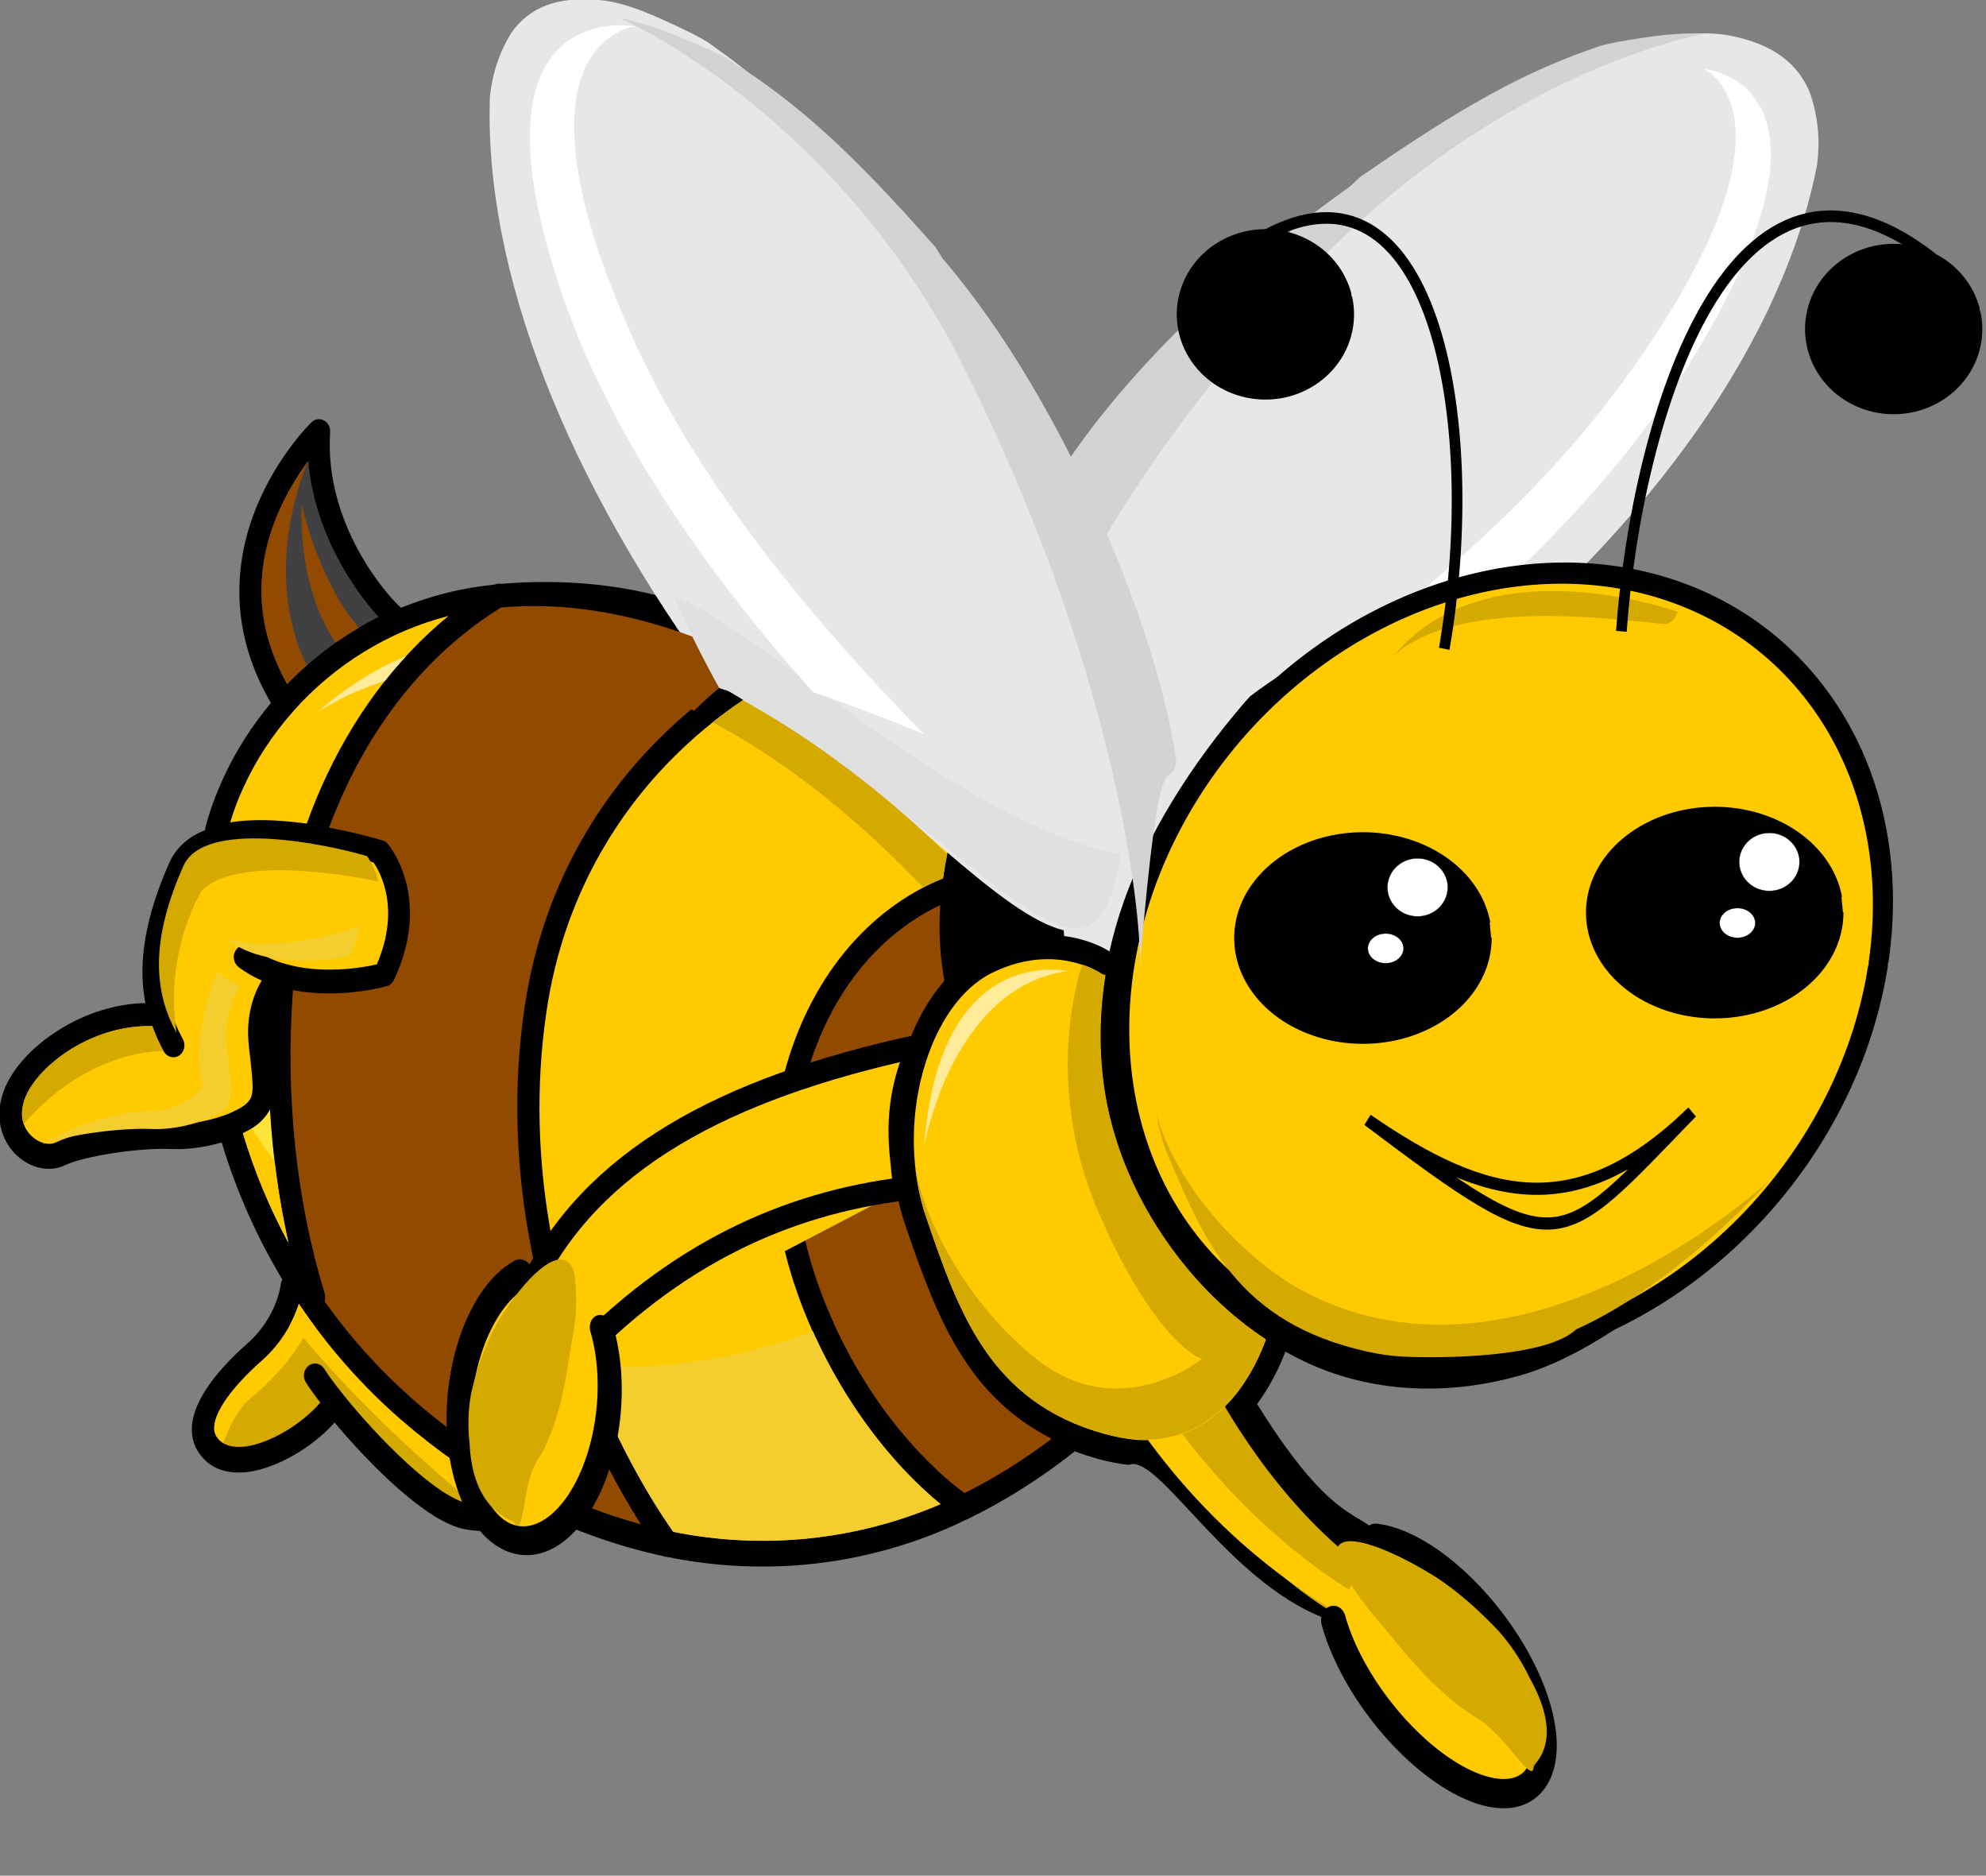 <?xml version="1.0" encoding="UTF-8" standalone="no"?>
<!-- Generator: Adobe Illustrator 18.0.0, SVG Export Plug-In . SVG Version: 6.00 Build 0)  -->

<svg
   xmlns:dc="http://purl.org/dc/elements/1.1/"
   xmlns:cc="http://creativecommons.org/ns#"
   xmlns:rdf="http://www.w3.org/1999/02/22-rdf-syntax-ns#"
   xmlns:svg="http://www.w3.org/2000/svg"
   xmlns="http://www.w3.org/2000/svg"
   xmlns:sodipodi="http://sodipodi.sourceforge.net/DTD/sodipodi-0.dtd"
   xmlns:inkscape="http://www.inkscape.org/namespaces/inkscape"
   version="1.1"
   id="Layer_1"
   x="0px"
   y="0px"
   width="251.849"
   height="237.804"
   viewBox="0 0 251.849 237.804"
   enable-background="new 0 0 1400 1400"
   xml:space="preserve"
   sodipodi:docname="abejita002.svg"
   inkscape:version="0.92.3 (2405546, 2018-03-11)"><rect x="0" y="0" width="251.849" height="237.804" fill="#808080" stroke="none"/><defs
   id="defs153" /><sodipodi:namedview
   pagecolor="#ffffff"
   bordercolor="#666666"
   borderopacity="1"
   objecttolerance="10"
   gridtolerance="10"
   guidetolerance="10"
   inkscape:pageopacity="0"
   inkscape:pageshadow="2"
   inkscape:window-width="1600"
   inkscape:window-height="823"
   id="namedview151"
   showgrid="false"
   showguides="false"
   inkscape:zoom="1.5234635"
   inkscape:cx="185.72738"
   inkscape:cy="190.64078"
   inkscape:window-x="-9"
   inkscape:window-y="-9"
   inkscape:window-maximized="1"
   inkscape:current-layer="g2094" />

<g
   id="g148"
   transform="translate(-484.968,-519.968)">
	
	
	
	
	
	
	
	
	
	
	
	
	
	
	
	
	
	
	
	
	
	
	
	
	
	
	
	
	
	
	
	
	
	
	
	
	
	
	
	
	
	
	
	
	
	
	
	
	
	
	
	
	
	
	
	
	
	
	
	
	
	
	
	
	
	
	
	
<g
   id="g2094"
   transform="matrix(0.271,0,0,0.294,434.77,448.725)"><path
     style="fill:#e6e7e8"
     inkscape:connector-curvature="0"
     id="path18-5"
     d="m 1035.565,313.245 c 1.377,-10.461 0.469,-20.063 -3.096,-30.207 -5.597,-13.441 -17.786,-21.674 -37.262,-25.276 -13.09,-2.432 -28.341,-0.34 -46.939,2.589 -1.02,0.244 -1.898,0.433 -2.786,0.557 -3.225,0.652 -5.277,1.073 -7.847,2.039 -0.286,0.107 -0.571,0.215 -0.857,0.322 -38.178,12.11 -70.704,32.249 -105.947,55.3 l -3.839,3.474 c -0.397,0.359 -0.794,0.719 -1.345,1.066 -69.941,47.648 -121.257,101.178 -144.46,150.724 4.857,2.025 9.042,4.584 12.279,7.848 6.44,5.352 10.829,11.124 13.608,18.202 0.021,0.132 0.031,0.198 0.052,0.331 2.656,16.857 -2.551,33.73 -15.653,50.419 0.115,0.727 0.344,2.182 -1.6,4.243 -3.976,5.486 -8.269,10.881 -12.869,16.251 61.911,-18.931 125.296,-30.432 184.253,-33.548 1.501,-0.074 3.002,-0.148 4.36,-0.169 93.842,-69.726 154.085,-149.16 169.948,-224.165 z" /><path
     style="fill:#ffffff"
     inkscape:connector-curvature="0"
     id="path56-0"
     d="m 830.282,539.152 c -16.04,1.381 -32.322,3.332 -48.839,5.919 54.739,-34.537 118.274,-81.728 161.679,-136.195 91.748,-115.15 39.544,-136.769 39.544,-136.769 0,0 73.315,5.25 -4.754,123.874 -39.232,59.591 -98.314,108.848 -147.629,143.172 z" /><path
     style="fill:#d3d3d3"
     inkscape:connector-curvature="0"
     id="path60-9"
     d="m 796.839,360.385 c -64.321,62.978 -95.788,113.559 -108.623,137.677 -2.486,-6.231 -6.376,-11.462 -12.042,-16.314 -3.074,-3.265 -7.277,-5.769 -11.887,-7.848 25.68,-49.545 79.671,-103.076 151.994,-150.724 0.568,-0.347 0.983,-0.706 1.398,-1.066 l 4.013,-3.474 c 36.541,-23.105 69.929,-43.19 108.712,-55.3 0.291,-0.107 0.582,-0.215 0.873,-0.322 2.619,-0.966 4.691,-1.387 7.949,-2.039 0.887,-0.19 1.774,-0.38 2.814,-0.557 15.764,-2.517 29.033,-4.32 40.624,-3.442 -0.007,-0.066 -95.228,14.722 -185.826,103.409 z" /><path
     sodipodi:nodetypes="ccccccccccccccccsccccccccccccccccccccccccccccccccccccccccc"
     style="fill:#000000"
     inkscape:connector-curvature="0"
     id="path4"
     d="m 773.495,847.802 c 6.918,-8.682 11.118,-17.454 13.184,-22.602 6.824,3.467 13.866,6.543 20.985,8.843 27.171,8.875 57.657,9.458 88.324,1.58 35.289,-9.081 72.852,-37.538 107.234,-65.944 26.234,-35.65 36.764,-63.681 52.892,-101.752 1.274,-13.795 -1.174,-19.074 -3.1,-34.202 -1.897,-14.906 -5.759,-29.325 -11.584,-42.896 -40.188,-35.301 -91.372,-18.053 -5.417,-11.189 -11.723,-22.62 -28.804,-42.45 -49.978,-57.449 -0.754,-0.576 -1.59,-1.096 -2.344,-1.673 -37.065,33.291 -50.795,6.974 -13.44,-14.364 -11.064,-6.511 -107.874,-27.67 -200.25,36.581 -60.824,52.629 -259.327,-38.612 -259.327,-38.612 -31.287,-10.312 -62.77,-12.202 -90.904,-10.03 -0.972,-0.186 -1.998,-0.095 -2.938,0.301 -7.704,0.756 -15.267,1.9 -22.575,3.596 -7.308,1.696 -14.419,3.862 -21.387,6.415 -6.617,-5.299 -35.992,-36.123 -33.154,-75.753 0.121,-2.137 -0.949,-4.069 -2.926,-5.024 -1.838,-0.928 -4.194,-0.659 -5.763,0.768 -0.689,0.588 -15.941,14.442 -25.8,36.601 -8.878,20.042 -14.674,50.683 6.792,84.456 -8.768,9.696 -16.308,20.492 -22.121,32.049 -3.493,6.963 -6.375,14.114 -8.479,21.343 -0.163,0.473 -0.186,0.972 -0.21,1.472 -8.047,2.923 -13.556,7.627 -16.721,14.005 -11.127,23.14 -14.904,42.863 -11.237,60.556 -13.588,0.278 -27.59,4.22 -40.124,11.395 -13.5,7.71 -23.592,18.304 -26.811,28.343 -2.545,7.648 -1.484,15.267 2.615,21.308 1.067,1.572 2.299,3.032 3.78,4.324 6.51,5.855 15.651,7.749 22.726,4.64 9.203,-4.069 35.106,-7.748 50.311,-7.068 6.853,0.305 15.332,-0.736 23.22,-2.825 6.856,20.968 16.448,40.804 28.414,59.15 -0.411,0.641 -0.765,1.365 -0.786,2.225 -0.027,0.139 -1.744,13.993 -15.575,25.312 -11.848,9.61 -25.96,23.899 -26.019,36.991 -0.027,3.523 0.943,6.732 2.908,9.628 1.011,1.489 2.326,2.893 3.806,4.185 4.858,3.954 11.611,5.535 19.564,4.611 13.411,-1.607 30.174,-10.564 40.514,-21.327 16.484,18.06 43.037,42.944 61.09,46.041 17.859,2.988 28.625,-3.23 33.528,-7.402 19.097,8.553 38.897,14.937 58.872,18.906 0.668,0.272 1.362,0.405 1.945,0.372 l 1.111,0.213 c 45.278,8.311 91.253,3.581 132.993,-13.624 1.962,-0.848 3.925,-1.696 5.97,-2.601 0.443,-0.059 0.857,-0.34 1.327,-0.538 16.857,-7.571 33.309,-17.164 48.943,-28.497 0.248,-0.168 0.358,-0.363 0.523,-0.476 3.505,1.247 7.258,2.326 11.233,3.375 4.947,1.235 9.613,2.057 14.138,2.492 13.98,-5.551 48.184,54.007 96.309,67.589 20.383,13.164 27.459,-24.067 25.553,-30.367 -10.236,-21.164 -20.839,-2.654 -61.834,-63.451 z" /><path
     style="fill:#d4aa00;stroke-width:0.837"
     inkscape:connector-curvature="0"
     id="path38"
     d="m 746.163,828.433 c 0.341,0.61 0.683,1.22 1.024,1.83 25.468,45.52 57.581,79.448 93.345,98.567 -0.57,2.919 -0.487,5.857 0.375,8.711 -2.993,-0.098 -5.688,0.338 -7.998,1.459 -2.793,1.408 -4.821,3.856 -5.874,7.061 -0.02,0.128 -0.04,0.256 -0.061,0.384 -38.396,-15.618 -74.613,-48.84 -110.477,-101.618 13.183,-1.383 22.869,-8.686 29.666,-16.395 z" /><path
     style="fill:#ffcb00;fill-opacity:1"
     inkscape:connector-curvature="0"
     id="path92"
     d="m 840.701,940.198 c -47.071,-20.75 -89.337,-57.57 -122.857,-106.971 -0.449,-0.662 -0.898,-1.324 -1.348,-1.986 -3.082,2.937 -6.72,5.769 -10.748,8.381 9.025,14.904 50.474,77.414 130.955,110.178 1.469,-0.151 2.994,-0.219 4.492,-0.148 -1.135,-3.097 -1.3,-6.369 -0.493,-9.454 z" /><path
     transform="matrix(1,0,-0.169,0.986,0,0)"
     d="M 1176.941,668.63 A 176.299,172.205 0 0 1 1001.312,840.833 176.299,172.205 0 0 1 824.349,669.936 176.299,172.205 0 0 1 998.636,496.436 176.299,172.205 0 0 1 1176.921,666.016"
     sodipodi:open="true"
     sodipodi:end="6.2680098"
     sodipodi:start="0"
     sodipodi:ry="172.20502"
     sodipodi:rx="176.29858"
     sodipodi:cy="668.6297"
     sodipodi:cx="1000.6429"
     sodipodi:type="arc"
     id="path1691"
     style="opacity:1;fill:#ffcb00;fill-opacity:1;stroke:#000000;stroke-width:9.267;stroke-linecap:round;stroke-linejoin:round;stroke-miterlimit:4;stroke-dasharray:none;stroke-dashoffset:0;stroke-opacity:1;paint-order:normal" /><path
     style="fill:#ffcb00;fill-opacity:1"
     inkscape:connector-curvature="0"
     id="path12"
     d="m 500.441,902.927 c 0,0 -0.139,-0.027 -0.139,-0.027 -4.625,-5.925 -21.62,-28.835 -36.629,-63.244 -16.194,-36.867 -33.254,-94.779 -22.782,-160.738 8.622,-54.794 38.444,-91.344 61.959,-112.255 21.532,-19.203 41.835,-29.354 47.914,-32.149 31.92,16.408 59.524,37.678 81.307,62.656 -2.542,8.009 -4.362,16.012 -5.518,23.926 -35.753,13.384 -62.851,43.976 -74.365,84.176 -11.84,41.146 -0.873,79.748 10.371,104.868 5.34,11.966 11.729,23.341 18.972,34.016 10.331,15.226 22.454,28.995 35.944,40.506 2.654,2.308 5.278,4.395 7.929,6.342 -39.397,15.494 -82.547,19.757 -124.964,11.922 z" /><path
     style="fill:#e6e7e8"
     inkscape:connector-curvature="0"
     id="path14"
     d="m 683.2,645.985 c -1.176,-11.529 -2.65,-45.937 17.884,-71.955 19.298,-24.454 40.219,-30.311 68.918,-31.295 -20.543,21.552 -45.415,52.931 -59.181,89.1 -2.607,6.844 -4.741,13.851 -6.431,20.799 -2.704,-1.67 -10.278,-5.352 -21.189,-6.65 z" /><path
     sodipodi:nodetypes="cccccccccccccc"
     style="fill:#e6e7e8;stroke-width:0.975"
     inkscape:connector-curvature="0"
     id="path18"
     d="m 414.48,284.001 c 1.185,-10.194 4.326,-18.986 10.105,-27.597 8.483,-11.182 21.955,-15.753 41.212,-14.076 12.945,1.117 26.857,7.05 43.731,14.641 0.906,0.494 1.69,0.901 2.5,1.248 2.892,1.452 4.73,2.381 6.929,3.958 0.244,0.175 0.489,0.35 0.733,0.526 33.191,21.315 59.134,48.709 86.953,79.548 l 2.802,4.265 c 0.29,0.441 0.58,0.882 1.017,1.352 54.754,62.989 90.512,126.666 100.658,179.285 23.282,232.271 -83.192,54.134 -185.277,13.109 -1.401,-0.46 -2.801,-0.92 -4.079,-1.292 C 449.675,449.005 411.639,358.651 414.48,284.001 Z" /><path
     style="fill:#924a00;fill-opacity:1"
     inkscape:connector-curvature="0"
     id="path20"
     d="m 511.185,517.504 c 0.922,0.825 2.119,1.342 3.478,1.386 0.139,0.027 0.222,-0.029 0.222,-0.029 1.557,0.514 3.088,1.167 4.702,1.764 6.567,2.553 12.968,5.219 19.315,8.163 -9.776,5.183 -25.785,14.717 -42.719,29.833 -24.893,22.087 -56.473,60.676 -65.568,118.691 -10.812,68.485 6.874,128.389 23.55,166.5 10.485,23.823 21.647,42.231 29.395,53.651 0.505,0.745 0.955,1.407 1.404,2.069 -15.592,-3.922 -30.974,-9.316 -45.868,-16.128 -0.056,-0.083 -0.112,-0.166 -0.307,-0.275 -0.697,-0.494 -1.504,-0.792 -2.338,-0.952 -19.88,-9.351 -38.864,-21.122 -56.537,-35.234 -16.109,-12.876 -30.456,-27.431 -42.735,-43.39 0.352,-1.085 0.343,-2.166 0.056,-3.301 -13.363,-39.997 -18.501,-84.97 -14.987,-130.014 -0.003,-0.361 0.05,-0.638 -0.035,-0.943 21.86,3.898 42.813,-1.376 44.031,-1.719 1.439,-0.372 2.624,-1.297 3.307,-2.606 18.099,-35.484 -2.082,-57.923 -2.922,-58.804 -0.588,-0.689 -1.424,-1.209 -2.397,-1.395 -0.612,-0.189 -11.064,-3.127 -25.007,-5.509 1.685,-4.285 3.564,-8.461 5.5,-12.554 17.07,-35.753 42.965,-64.199 74.962,-82.406 28.548,-2.452 59.649,2.064 91.498,13.203 z" /><path
     sodipodi:nodetypes="ccccc"
     style="fill:#e0e0e0"
     inkscape:connector-curvature="0"
     id="path22"
     d="M 709.449,610.678 C 632.072,597.172 537.404,510.403 500.702,499.693 c 6.043,13.053 13.115,26.154 21.06,39.275 1.413,0.434 2.718,0.786 4.131,1.221 123.198,67.873 171.9,148.293 183.556,70.489 z" /><path
     style="fill:#414042"
     inkscape:connector-curvature="0"
     id="path24"
     d="m 314.664,465.109 c 4.439,-10.021 10.196,-18.278 14.836,-24.085 2.813,31.929 22.627,57.034 32.891,67.351 -15.944,7.314 -30.369,17.223 -42.781,29.029 -14.114,-23.294 -15.866,-47.604 -4.946,-72.295 z" /><path
     style="fill:#ffcb00;fill-opacity:1"
     inkscape:connector-curvature="0"
     id="path26"
     d="m 299.253,581.67 c 5.866,-11.836 13.71,-22.717 22.978,-32.389 0.165,-0.112 0.192,-0.251 0.275,-0.307 19.059,-19.821 44.457,-34.396 72.582,-41.032 -24.836,18.786 -45.211,43.971 -59.609,74.043 -2.29,4.817 -4.469,9.8 -6.452,14.891 -0.109,0.195 -0.136,0.334 -0.189,0.612 -2.249,-0.287 -4.581,-0.517 -6.912,-0.748 -11.242,-1.073 -20.838,-0.967 -28.982,0.209 1.705,-5.145 3.771,-10.293 6.31,-15.279 z" /><path
     style="fill:#ffcb00;fill-opacity:1"
     inkscape:connector-curvature="0"
     id="path28"
     d="m 266.325,726.915 c -15.288,-0.624 -43.301,2.795 -54.962,8.049 -3.233,1.469 -8.041,0.26 -11.478,-2.846 -2.403,-2.116 -6.02,-6.912 -3.449,-14.7 4.463,-13.904 30.348,-33.282 60.087,-32.554 1.445,3.733 3.195,7.379 5.331,10.884 0.056,0.083 0.112,0.166 0.168,0.248 1.516,2.234 4.545,2.958 6.974,1.552 2.512,-1.463 3.263,-4.631 1.8,-7.143 -11.895,-19.845 -10.833,-42.68 3.267,-71.946 9.682,-20.105 65.099,-9.852 85.975,-4.198 3.085,4.191 12.755,19.866 1.524,43.921 -6.534,1.412 -26.006,4.595 -43.827,-0.474 -0.139,-0.027 -0.139,-0.027 -0.278,-0.053 -5.116,-1.484 -10.237,-3.688 -14.673,-6.842 -2.343,-1.673 -5.556,-1.064 -7.229,1.279 -1.673,2.343 -1.064,5.556 1.279,7.229 3.431,2.385 7.081,4.38 10.837,5.819 -3.614,5.715 -7.586,15.178 -6.012,28.007 l 0.21,1.912 c 2.195,17.483 2.243,19.868 -1.088,22.974 -4.433,3.975 -19.948,9.427 -34.459,8.88 z" /><path
     style="fill:#fee33b"
     inkscape:connector-curvature="0"
     id="path30"
     d="m 307.779,725.495 c 1.596,-1.566 2.887,-3.047 3.789,-4.746 1.214,19.599 4.145,38.88 8.652,57.454 -8.747,-14.85 -15.866,-30.685 -21.271,-47.199 3.537,-1.554 6.629,-3.41 8.83,-5.508 z" /><path
     style="fill:#d4aa00"
     inkscape:connector-curvature="0"
     id="path32"
     d="m 404.847,890.812 c -15.554,-2.619 -43.619,-29.376 -59.019,-47.085 0,0 0,0 -0.056,-0.083 -3.892,-4.489 -6.974,-8.319 -8.827,-11.05 -1.628,-2.4 -4.823,-3.012 -7.223,-1.383 -2.4,1.628 -3.012,4.823 -1.383,7.223 1.348,1.986 3.647,5.018 6.756,8.709 -8.633,9.362 -23.515,17.527 -34.876,18.951 -3.602,0.39 -8.567,0.375 -11.806,-2.261 -1.983,-1.676 -2.94,-3.443 -2.958,-5.606 1.3e-4,-6.768 8.343,-17.625 22.174,-28.943 10.305,-8.322 15.108,-17.985 17.44,-24.522 13.632,18.666 29.83,35.591 48.312,50.362 16.416,13.151 34.009,24.296 52.334,33.493 -4.282,2.06 -11.035,3.862 -20.867,2.195 z" /><path
     style="fill:#924a00;fill-opacity:1"
     inkscape:connector-curvature="0"
     id="path34"
     d="m 636.514,886.005 c -3.96,-2.63 -8.062,-5.648 -12.309,-9.413 -21.703,-18.628 -39.765,-43.109 -52.224,-70.91 -10.538,-23.545 -20.845,-59.573 -9.869,-97.716 10.031,-35.085 32.858,-62.175 63.094,-75.32 -0.795,11.295 -0.151,22.218 1.959,32.629 -8.662,9.14 -15.69,21.402 -19.955,35.776 -6.913,22.939 -6.26,48.478 1.792,69.963 7.089,18.997 14.32,38.38 25.719,55.178 9.994,14.729 23.246,27.49 42.345,36.404 -13.071,9.232 -26.654,16.998 -40.553,23.408 z" /><path
     style="fill:#ffcb00;fill-opacity:1"
     inkscape:connector-curvature="0"
     id="path36"
     d="m 702.125,860.7 c -53.809,-13.761 -68.242,-52.307 -83.387,-93.149 -7.287,-19.467 -7.837,-42.538 -1.544,-63.364 6.103,-20.214 17.682,-35.563 31.829,-42.142 10.97,-5.027 20.805,-6.383 28.879,-6.061 0.417,0.08 0.777,0.077 1.138,0.074 12.654,0.84 20.654,5.683 21.239,6.011 0.697,0.494 1.448,0.709 2.225,0.786 -3.23,18.748 -3.051,37.358 0.617,55.051 3.865,18.163 11.667,36.072 22.84,52.539 4.492,6.62 9.593,13.068 15.163,19.319 10.943,12.031 23.258,22.165 36.47,30.239 -1.847,4.758 -6.558,15.447 -15.3,25.004 -12.179,13.219 -27.384,19.306 -45.254,18.26 0,0 -0.139,-0.027 -0.139,-0.027 -4.802,-0.488 -9.69,-1.28 -14.776,-2.542 z" /><path
     style="fill:#ffffff;stroke-width:1.05"
     inkscape:connector-curvature="0"
     id="path56"
     d="m 565.703,540.783 c 17.231,5.451 34.549,11.493 51.925,18.186 C 568.27,512.726 513.23,452.469 482.672,390.704 418.082,260.128 482.437,253.668 482.437,253.668 c 0,0 -82.424,-14.201 -34.003,116.037 24.34,65.429 73.818,126.443 117.27,171.078 z" /><path
     sodipodi:nodetypes="cccccccccccc"
     style="fill:#d3d3d3;stroke-width:1.049"
     inkscape:connector-curvature="0"
     id="path60"
     d="m 632.482,393.839 c 80.021,144.293 87.166,252.67 86.108,265.589 9.682,-107.022 13.459,-73.559 17.097,-88.397 -7.265,-52.458 -50.607,-153.834 -108.831,-216.631 -0.468,-0.468 -0.767,-0.908 -1.066,-1.348 l -2.89,-4.252 c -29.816,-30.832 -57.48,-58.055 -94.226,-79.305 -0.269,-0.175 -0.538,-0.349 -0.807,-0.524 -2.42,-1.572 -4.477,-2.499 -7.713,-3.946 -0.876,-0.406 -1.753,-0.811 -2.798,-1.245 -15.924,-6.414 -29.458,-11.52 -42.288,-13.714 0.035,-0.059 96.395,38.298 157.414,143.771 z" /><g
     style="fill:#d4aa00"
     transform="rotate(55.841,764.783,636.65)"
     id="g70">
		<path
   style="fill:#d4aa00"
   inkscape:connector-curvature="0"
   id="path66"
   d="m 764.2,819.8 c -0.2,-0.1 -0.4,-0.3 -0.6,-0.4 0.2,0.1 0.4,0.3 0.6,0.4 z" />
		<path
   style="fill:#d4aa00"
   inkscape:connector-curvature="0"
   id="path68"
   d="m 925.2,803.5 c 0,0 0,-0.1 0,0 11,-14.3 14.5,-30.2 10.4,-47.8 -3,-12.7 -9.1,-22.6 -12.1,-26.7 -14,6.4 -29.4,10.9 -45.5,13.2 -8.2,1.2 -16.4,1.7 -24.5,1.7 -20,0 -39.1,-3.6 -56.3,-10.6 -16.7,-6.8 -32.2,-17.1 -45.9,-30.4 -0.5,0.6 -1.1,1.1 -1.9,1.4 -0.4,0.2 -3.6,1.6 -7.8,5 0.1,0.1 29.8,43.6 92.2,53.6 62.5,10 80,-4.3 80,-4.3 0,0 2.1,46.9 -42.3,63.5 -39.5,14.7 -82.2,9.6 -101.1,1.1 6.6,3.4 13.5,6.1 20.6,7.8 42.4,10.3 82.4,20.1 123.9,-16.7 4,-3.5 7.4,-7.1 10.3,-10.8 z" />
	</g><path
     style="fill:#ffcb00;fill-opacity:1"
     inkscape:connector-curvature="0"
     id="path78"
     d="m 298.866,731.059 c 5.405,16.514 12.607,32.292 21.271,47.199 -2.784,-11.404 -4.849,-23.175 -6.445,-35.144 -3.727,-4.601 -7.288,-9.315 -10.683,-14.141 -1.215,0.703 -2.651,1.436 -4.143,2.086 z" /><path
     style="fill:#924a00;fill-opacity:1"
     inkscape:connector-curvature="0"
     id="path80"
     d="m 436.451,882.177 c 0.833,0.16 1.64,0.458 2.338,0.952 0.056,0.083 0.195,0.109 0.307,0.275 14.894,6.812 30.333,12.289 45.868,16.128 -0.449,-0.662 -0.898,-1.324 -1.404,-2.069 -7.805,-11.502 -18.993,-29.772 -29.395,-53.651 -1.809,-4.09 -3.564,-8.458 -5.349,-13.048 -42.494,-3.674 -85.968,-32.303 -122.104,-72.557 2.642,14.401 6.14,28.462 10.688,41.933 0.369,1.079 0.295,2.216 -0.056,3.301 12.279,15.959 26.544,30.57 42.735,43.39 17.589,14.168 36.63,26.022 56.371,35.346 z" /><path
     style="fill:#f4ce2f"
     inkscape:connector-curvature="0"
     id="path82"
     d="m 581.503,843.936 c -5.896,-8.689 -11.241,-17.992 -15.952,-27.605 -27.047,9.651 -62.625,17.237 -105.3,15.256 1.132,2.737 2.264,5.473 3.422,8.071 15.092,34.352 32.004,57.318 36.629,63.244 0,0 0.139,0.027 0.139,0.027 42.417,7.835 85.567,3.572 124.852,-12.088 -2.595,-1.865 -5.136,-4.007 -7.929,-6.342 -13.408,-11.567 -25.474,-25.253 -35.861,-40.562 z" /><path
     style="fill:#924a00;fill-opacity:1"
     inkscape:connector-curvature="0"
     id="path84"
     d="m 634.695,826.332 c -7.412,-10.923 -13.029,-22.942 -18.038,-35.133 -8.192,5.559 -22.242,13.883 -41.289,21.611 12.214,24.946 29.035,46.886 48.95,63.947 4.329,3.709 8.348,6.783 12.309,9.413 13.899,-6.41 27.481,-14.176 40.443,-23.213 -19.268,-9.162 -32.437,-21.979 -42.375,-36.626 z" /><path
     style="fill:#ffeb99"
     inkscape:connector-curvature="0"
     id="path86"
     d="m 375.287,525.244 c -14.295,5.47 -28.264,13.378 -41.764,24.472 0,0 11.337,-7.692 31.784,-13.712 3.242,-3.771 6.514,-7.32 9.98,-10.76 z" /><path
     style="fill:#924a00;fill-opacity:1;stroke-width:0.921"
     inkscape:connector-curvature="0"
     id="path88"
     d="m 417.036,518.622 c -4.322,4.063 -8.501,8.375 -12.489,13.018 25.755,-5.629 62.014,-5.286 105.48,17.205 4.089,-3.756 8.04,-7.039 11.735,-9.876 C 489.734,521.582 452.999,510.259 417.036,518.622 Z" /><path
     style="fill:#d4aa00"
     inkscape:connector-curvature="0"
     id="path90"
     d="m 626.498,621.015 c 0.499,-3.36 1.165,-6.833 1.968,-10.278 -12.379,-11.298 -48.888,-42.841 -95.705,-66.422 -4.25,2.642 -9.105,5.816 -14.123,9.462 30.353,14.812 63.517,37.507 98.601,71.224 3.011,-1.439 6.079,-2.796 9.259,-3.986 z" /><path
     style="fill:#ffeb99"
     inkscape:connector-curvature="0"
     id="path116"
     d="m 684.627,661.089 c 0,0 -59.93,-12.629 -66.947,75.518 0,0 12.81,-68.391 66.947,-75.518 z" /><path
     style="fill:#d4aa00;stroke-width:2.664"
     inkscape:connector-curvature="0"
     id="path124"
     d="m 836.541,526.112 c 2.536,-2.548 4.775,-4.013 5.803,-4.655 30.193,-18.974 89.486,-13.129 114.697,-10.648 2.976,0.144 5.286,0.565 7.168,0.632 2.491,0.24 5.57,-2.854 6.043,-5.287 -0.304,-0.086 -90.21,-30.012 -133.711,19.958 z" /><path
     style="fill:#924a00;fill-opacity:1"
     inkscape:connector-curvature="0"
     id="path128"
     d="m 326.352,459.716 c -0.92,29.99 8.167,49.081 15.91,59.78 3.532,-2.275 7.119,-4.468 10.876,-6.413 -19.365,-21.06 -26.786,-53.367 -26.786,-53.367 z" /><path
     style="fill:#d4aa00;fill-opacity:1"
     inkscape:connector-curvature="0"
     id="path130"
     d="m 279.86,626.188 c 18.556,-16.821 82.428,-3.725 82.428,-3.725 -1.543,-5.479 -3.986,-9.259 -5.248,-10.941 -20.876,-5.654 -76.237,-15.824 -85.975,4.198 -14.1,29.266 -15.162,52.101 -3.267,71.946 -5.759,-36.093 12.062,-61.478 12.062,-61.478 z" /><path
     style="fill:#f4ce2f"
     inkscape:connector-curvature="0"
     id="path132"
     d="m 353.583,641.645 c 0,0 -36.063,12.748 -63.083,5.342 4.519,3.097 9.557,5.358 14.673,6.842 0.139,0.027 0.139,0.027 0.278,0.053 17.82,5.069 37.375,1.83 43.827,0.474 2.154,-4.483 3.479,-8.765 4.306,-12.711 z" /><path
     style="fill:#f4ce2f"
     inkscape:connector-curvature="0"
     id="path134"
     d="m 205.087,735.744 c 13.222,-4.379 37.219,-7.127 51.147,-6.548 14.51,0.547 30.026,-4.905 34.402,-8.963 3.331,-3.106 3.283,-5.491 1.088,-22.974 l -0.21,-1.912 c -1.575,-12.829 2.397,-22.292 6.012,-28.007 -3.73,-1.578 -7.406,-3.434 -10.837,-5.819 0,0 -13.208,29.869 -6.364,49.394 0,0 -8.349,10.136 -24.848,10.576 -13.506,0.221 -34.462,5.136 -50.391,14.252 z" /><path
     style="fill:#ffcb00;fill-opacity:1"
     inkscape:connector-curvature="0"
     id="path136"
     d="m 325.095,804.622 c -0.813,2.364 -2.01,5.231 -3.65,8.156 29.537,33.735 64.104,61.882 85.929,78.373 8.44,1.04 14.389,-0.7 18.367,-2.674 -18.269,-9.114 -35.835,-20.398 -52.334,-33.493 -18.426,-14.688 -34.679,-31.696 -48.312,-50.362 z" /><path
     style="fill:#ffcb00;fill-opacity:1"
     inkscape:connector-curvature="0"
     id="path138"
     d="m 325.095,804.622 c -2.332,6.537 -7.134,16.201 -17.44,24.522 -13.831,11.318 -22.23,22.093 -22.174,28.943 -0.009,2.302 0.892,3.987 2.958,5.606 0.446,0.301 0.949,0.686 1.339,0.904 3.15,-8.18 7.418,-15.426 12.959,-19.549 17.312,-12.956 24.39,-25.855 24.39,-25.855 0,0 2.373,-1.489 6.209,-3.851 -2.858,-3.499 -5.55,-7.11 -8.242,-10.722 z" /><path
     style="fill:#924a00;fill-opacity:1"
     inkscape:connector-curvature="0"
     id="path140"
     d="m 319.554,537.321 c 2.917,-2.825 6.029,-5.541 9.17,-8.035 -22.232,-42.559 0.776,-88.262 0.776,-88.262 -4.64,5.807 -10.397,14.064 -14.836,24.085 -10.92,24.691 -9.168,49.001 4.89,72.212 z" /><g
     style="fill:#d4aa00"
     transform="rotate(55.841,764.783,636.65)"
     id="g146">
		<polygon
   style="fill:#d4aa00"
   id="polygon142"
   points="" />
		<path
   style="fill:#d4aa00"
   inkscape:connector-curvature="0"
   id="path144"
   d="m 519.2,1084.3 c -17.2,24.2 -15.8,56.5 -6.8,68 2.6,3.3 5.4,4.9 8,5.5 -9.9,-44.5 10.8,-71.8 10.8,-71.8 -4.1,-0.3 -8.1,-0.8 -12,-1.7 z" />
	</g><g
     transform="matrix(0.481,0,0,0.532,188.396,325.624)"
     id="g1665"><path
       style="opacity:1;fill:#000000;fill-opacity:1;stroke:#000000;stroke-width:1;stroke-linecap:round;stroke-linejoin:round;stroke-miterlimit:4;stroke-dasharray:none;stroke-dashoffset:0;stroke-opacity:1;paint-order:normal"
       id="path1615"
       sodipodi:type="arc"
       sodipodi:cx="1661.579"
       sodipodi:cy="583.1579"
       sodipodi:rx="124.73684"
       sodipodi:ry="85.263161"
       sodipodi:start="0"
       sodipodi:end="6.1307292"
       sodipodi:open="true"
       d="m 1786.316,583.158 a 124.737,85.263 0 0 1 -119.984,85.201 124.737,85.263 0 0 1 -129.128,-78.708 124.737,85.263 0 0 1 110.143,-91.2 124.737,85.263 0 0 1 137.522,71.758" /><path
       style="opacity:1;fill:#ffffff;fill-opacity:1;stroke:#000000;stroke-width:0.255;stroke-linecap:round;stroke-linejoin:round;stroke-miterlimit:4;stroke-dasharray:none;stroke-dashoffset:0;stroke-opacity:1;paint-order:normal"
       id="path1615-6"
       sodipodi:type="arc"
       sodipodi:cx="1714.7375"
       sodipodi:cy="542.10614"
       sodipodi:rx="29.321907"
       sodipodi:ry="23.533655"
       sodipodi:start="0"
       sodipodi:end="6.1307292"
       sodipodi:open="true"
       d="m 1744.06,542.106 a 29.322,23.534 0 0 1 -28.205,23.517 29.322,23.534 0 0 1 -30.354,-21.724 29.322,23.534 0 0 1 25.891,-25.172 29.322,23.534 0 0 1 32.327,19.806" /><path
       style="opacity:1;fill:#ffffff;fill-opacity:1;stroke:#000000;stroke-width:0.14;stroke-linecap:round;stroke-linejoin:round;stroke-miterlimit:4;stroke-dasharray:none;stroke-dashoffset:0;stroke-opacity:1;paint-order:normal"
       id="path1615-6-8"
       sodipodi:type="arc"
       sodipodi:cx="1683.6844"
       sodipodi:cy="591.57941"
       sodipodi:rx="17.274471"
       sodipodi:ry="12.012752"
       sodipodi:start="0"
       sodipodi:end="6.1307292"
       sodipodi:open="true"
       d="m 1700.959,591.579 a 17.274,12.013 0 0 1 -16.616,12.004 17.274,12.013 0 0 1 -17.883,-11.089 17.274,12.013 0 0 1 15.254,-12.849 17.274,12.013 0 0 1 19.045,10.11" /></g><g
     transform="matrix(0.481,0,0,0.532,273.653,262.674)"
     id="g1718"><g
       transform="translate(-519.471,138.95)"
       id="g1665-3"><path
         d="m 1786.316,583.158 a 124.737,85.263 0 0 1 -119.984,85.201 124.737,85.263 0 0 1 -129.128,-78.708 124.737,85.263 0 0 1 110.143,-91.2 124.737,85.263 0 0 1 137.522,71.758"
         sodipodi:open="true"
         sodipodi:end="6.1307292"
         sodipodi:start="0"
         sodipodi:ry="85.263161"
         sodipodi:rx="124.73684"
         sodipodi:cy="583.1579"
         sodipodi:cx="1661.579"
         sodipodi:type="arc"
         id="path1615-9"
         style="opacity:1;fill:#000000;fill-opacity:1;stroke:#000000;stroke-width:1;stroke-linecap:round;stroke-linejoin:round;stroke-miterlimit:4;stroke-dasharray:none;stroke-dashoffset:0;stroke-opacity:1;paint-order:normal" /><path
         d="m 1744.06,542.106 a 29.322,23.534 0 0 1 -28.205,23.517 29.322,23.534 0 0 1 -30.354,-21.724 29.322,23.534 0 0 1 25.891,-25.172 29.322,23.534 0 0 1 32.327,19.806"
         sodipodi:open="true"
         sodipodi:end="6.1307292"
         sodipodi:start="0"
         sodipodi:ry="23.533655"
         sodipodi:rx="29.321907"
         sodipodi:cy="542.10614"
         sodipodi:cx="1714.7375"
         sodipodi:type="arc"
         id="path1615-6-2"
         style="opacity:1;fill:#ffffff;fill-opacity:1;stroke:#000000;stroke-width:0.255;stroke-linecap:round;stroke-linejoin:round;stroke-miterlimit:4;stroke-dasharray:none;stroke-dashoffset:0;stroke-opacity:1;paint-order:normal" /><path
         d="m 1700.959,591.579 a 17.274,12.013 0 0 1 -16.616,12.004 17.274,12.013 0 0 1 -17.883,-11.089 17.274,12.013 0 0 1 15.254,-12.849 17.274,12.013 0 0 1 19.045,10.11"
         sodipodi:open="true"
         sodipodi:end="6.1307292"
         sodipodi:start="0"
         sodipodi:ry="12.012752"
         sodipodi:rx="17.274471"
         sodipodi:cy="591.57941"
         sodipodi:cx="1683.6844"
         sodipodi:type="arc"
         id="path1615-6-8-0"
         style="opacity:1;fill:#ffffff;fill-opacity:1;stroke:#000000;stroke-width:0.14;stroke-linecap:round;stroke-linejoin:round;stroke-miterlimit:4;stroke-dasharray:none;stroke-dashoffset:0;stroke-opacity:1;paint-order:normal" /></g></g><g
     style="fill:#d4aa00"
     transform="matrix(0.623,0.746,-0.918,0.506,1002.815,-263.121)"
     id="g70-3"><path
       style="fill:#d4aa00"
       inkscape:connector-curvature="0"
       id="path66-3"
       d="m 764.2,819.8 c -0.2,-0.1 -0.4,-0.3 -0.6,-0.4 0.2,0.1 0.4,0.3 0.6,0.4 z" /><path
       sodipodi:nodetypes="ccccccccc"
       style="fill:#d4aa00"
       inkscape:connector-curvature="0"
       id="path68-7"
       d="m 919,800.1 c 0,0 0,-0.1 0,0 11,-14.3 34.813,-50.763 30.713,-68.363 6.052,-48.537 -13.19,-107.581 -13.19,-107.581 0,0 33.299,151.306 -71.223,194.544 -39.5,14.7 -82.2,9.6 -101.1,1.1 6.6,3.4 13.5,6.1 20.6,7.8 42.4,10.3 82.4,20.1 123.9,-16.7 4,-3.5 7.4,-7.1 10.3,-10.8 z" /></g><path
     sodipodi:nodetypes="ccc"
     inkscape:connector-curvature="0"
     id="path1720"
     d="m 825.18,725.265 c 55.853,35.477 98.109,44.746 151.85,-3.391 -63.873,60.595 -61.262,66.316 -151.85,3.391 z"
     style="fill:none;stroke:#000000;stroke-width:5.26;stroke-linecap:butt;stroke-linejoin:miter;stroke-miterlimit:4;stroke-dasharray:none;stroke-opacity:1" /><path
     d="m 815.452,371.376 a 38.799,34.068 0 0 1 -30.082,39.854 38.799,34.068 0 0 1 -45.84,-25.807 38.799,34.068 0 0 1 28.691,-40.637 38.799,34.068 0 0 1 46.71,24.573 l -37.562,8.534 z"
     sodipodi:end="6.0299838"
     sodipodi:start="6.0906755"
     sodipodi:ry="34.068241"
     sodipodi:rx="38.799065"
     sodipodi:cy="377.89401"
     sodipodi:cx="777.36969"
     sodipodi:type="arc"
     id="path1724"
     style="opacity:1;fill:#000000;fill-opacity:1;stroke:#000000;stroke-width:5.338;stroke-linecap:round;stroke-linejoin:round;stroke-miterlimit:4;stroke-dasharray:none;stroke-dashoffset:0;stroke-opacity:1;paint-order:normal" /><path
     d="m 1109.45,377.694 a 38.799,34.068 0 0 1 -30.082,39.854 38.799,34.068 0 0 1 -45.84,-25.807 38.799,34.068 0 0 1 28.691,-40.637 38.799,34.068 0 0 1 46.71,24.573 l -37.562,8.534 z"
     sodipodi:end="6.0299838"
     sodipodi:start="6.0906755"
     sodipodi:ry="34.068241"
     sodipodi:rx="38.799065"
     sodipodi:cy="384.21161"
     sodipodi:cx="1071.3678"
     sodipodi:type="arc"
     id="path1724-6"
     style="opacity:1;fill:#000000;fill-opacity:1;stroke:#000000;stroke-width:5.338;stroke-linecap:round;stroke-linejoin:round;stroke-miterlimit:4;stroke-dasharray:none;stroke-dashoffset:0;stroke-opacity:1;paint-order:normal" /><path
     sodipodi:nodetypes="cc"
     inkscape:connector-curvature="0"
     id="path1741"
     d="M 861.053,522.105 C 880.061,420.714 854.504,304.74 776.842,344.211"
     style="fill:none;stroke:#000000;stroke-width:5;stroke-linecap:butt;stroke-linejoin:miter;stroke-miterlimit:4;stroke-dasharray:none;stroke-opacity:1" /><path
     sodipodi:nodetypes="cc"
     inkscape:connector-curvature="0"
     id="path1743"
     d="m 943.936,514.576 c 7.218,-91.796 51.284,-228.435 145.538,-160.891"
     style="fill:none;stroke:#000000;stroke-width:5;stroke-linecap:butt;stroke-linejoin:miter;stroke-miterlimit:4;stroke-dasharray:none;stroke-opacity:1" /><g
     style="fill:#ffcb00;fill-opacity:1"
     id="g1942"><path
       d="m 607.381,747.148 c -0.792,0.11 -1.584,0.22 -2.376,0.33 -59.093,8.198 -112.81,33.446 -156.095,73.423 -2.166,-2.686 -4.831,-4.432 -7.995,-4.988 2.292,-4.3 3.891,-8.504 4.599,-12.584 0.81,-4.965 0.135,-9.476 -1.929,-13.047 -0.098,-0.111 -0.197,-0.221 -0.295,-0.333 42.121,-46.037 98.237,-77.715 171.418,-96.454 -8.485,20.092 -9.15,38.85 -7.326,53.654 z"
       id="path38-9"
       inkscape:connector-curvature="0"
       style="fill:#ffcb00;fill-opacity:1;stroke-width:1.11" /><path
       d="m 456.55,825.822 c 41.365,-39.439 92.698,-64.347 149.169,-72.435 l 2.27,-0.325 c -0.643,-5.064 -2.009,-9.16 -1.893,-15.069 -16.455,1.252 -87.395,10.43 -156.002,79.429 -0.668,1.692 -0.328,1.883 -1.185,3.479 3.023,0.549 5.664,2.258 7.64,4.921 z"
       id="path92-2"
       inkscape:connector-curvature="0"
       style="fill:#ffcb00;fill-opacity:1;stroke-width:1.078"
       sodipodi:nodetypes="ccccccc" /><path
       style="fill:#ffcb00;fill-opacity:1;stroke:#000000;stroke-width:10.037;stroke-linecap:butt;stroke-linejoin:miter;stroke-miterlimit:4;stroke-dasharray:none;stroke-opacity:1"
       d="m 607.989,752.704 c -2.027,-17.373 -5.217,-34.102 6.718,-59.209 -91.511,18.329 -153.016,49.417 -181.344,103.779"
       id="path1868"
       inkscape:connector-curvature="0"
       sodipodi:nodetypes="ccc" /><path
       style="fill:#ffcb00;fill-opacity:1;stroke:#000000;stroke-width:10.127;stroke-linecap:butt;stroke-linejoin:miter;stroke-miterlimit:4;stroke-dasharray:none;stroke-opacity:1"
       d="m 608.3,754.971 c -55.281,6.292 -107.737,28.194 -155.681,75.041"
       id="path1872"
       inkscape:connector-curvature="0"
       sodipodi:nodetypes="cc" /><path
       transform="matrix(0.208,-0.978,0.927,0.374,0,0)"
       d="m -590.66,636.174 a 58.58,35.791 0 0 1 -67.389,7.742 58.58,35.791 0 0 1 -33.249,-36.64 58.58,35.791 0 0 1 46.447,-30.82 58.58,35.791 0 0 1 62.504,17.228"
       sodipodi:open="true"
       sodipodi:end="5.7614017"
       sodipodi:start="0.75971965"
       sodipodi:ry="35.791237"
       sodipodi:rx="58.580128"
       sodipodi:cy="611.52399"
       sodipodi:cx="-633.13196"
       sodipodi:type="arc"
       id="path1972"
       style="opacity:1;fill:#ffcb00;fill-opacity:1;stroke:#000000;stroke-width:11.87;stroke-linecap:round;stroke-linejoin:round;stroke-miterlimit:4;stroke-dasharray:none;stroke-dashoffset:0;stroke-opacity:1;paint-order:normal" /></g><path
     sodipodi:nodetypes="ccccccccccc"
     style="fill:#d4aa00;stroke-width:1.631"
     inkscape:connector-curvature="0"
     id="path40-6"
     d="m 425.715,898.817 c 5.213,7.19 3.697,-16.242 10.802,-26.41 11.835,-17.084 13.931,-40.005 16.878,-54.597 v 0 c 1.598,-7.914 1.887,-15.201 0.849,-24.432 -0.218,-1.581 -0.534,-3.745 -1.714,-5.353 -6.123,-8.541 -21.601,5.292 -33.759,23.445 -6.364,9.69 -10.315,21.27 -12.531,29.582 -0.273,0.821 -0.423,1.563 -0.623,2.553 -1.249,6.183 -1.564,14.133 -0.668,20.872 1.378,29.702 19.659,32.9 20.766,34.339 z" /><path
     transform="matrix(-0.675,-0.737,-0.677,0.736,0,0)"
     d="m -1237.965,39.002 a 67.432,32.455 0 0 1 -77.572,7.02 67.432,32.455 0 0 1 -38.273,-33.225 67.432,32.455 0 0 1 53.465,-27.947 67.432,32.455 0 0 1 71.948,15.623"
     sodipodi:open="true"
     sodipodi:end="5.7614017"
     sodipodi:start="0.75971965"
     sodipodi:ry="32.455097"
     sodipodi:rx="67.431656"
     sodipodi:cy="16.649666"
     sodipodi:cx="-1286.8551"
     sodipodi:type="arc"
     id="path1972-7"
     style="opacity:1;fill:#ffcb00;fill-opacity:1;stroke:#000000;stroke-width:12.127;stroke-linecap:round;stroke-linejoin:round;stroke-miterlimit:4;stroke-dasharray:none;stroke-dashoffset:0;stroke-opacity:1;paint-order:normal" /><path
     sodipodi:nodetypes="ccccccccccc"
     style="fill:#d4aa00;fill-opacity:1;stroke-width:1.665"
     inkscape:connector-curvature="0"
     id="path40-6-0"
     d="m 902.893,1004.198 c -0.389,8.329 -13.291,-13.672 -25.998,-20.638 -21.256,-11.739 -37.155,-32.07 -48.752,-44.478 v 0 c -6.29,-6.729 -10.999,-13.319 -15.677,-22.131 -0.764,-1.523 -1.795,-3.613 -1.695,-5.48 0.398,-9.87 23.009,-2.324 45.213,10.288 11.738,6.774 22.418,16.085 29.516,22.974 0.751,0.663 1.341,1.294 2.127,2.135 4.914,5.257 10.051,12.445 13.34,18.926 16.853,27.707 2.061,36.716 1.926,38.405 z" /></g></g>
</svg>